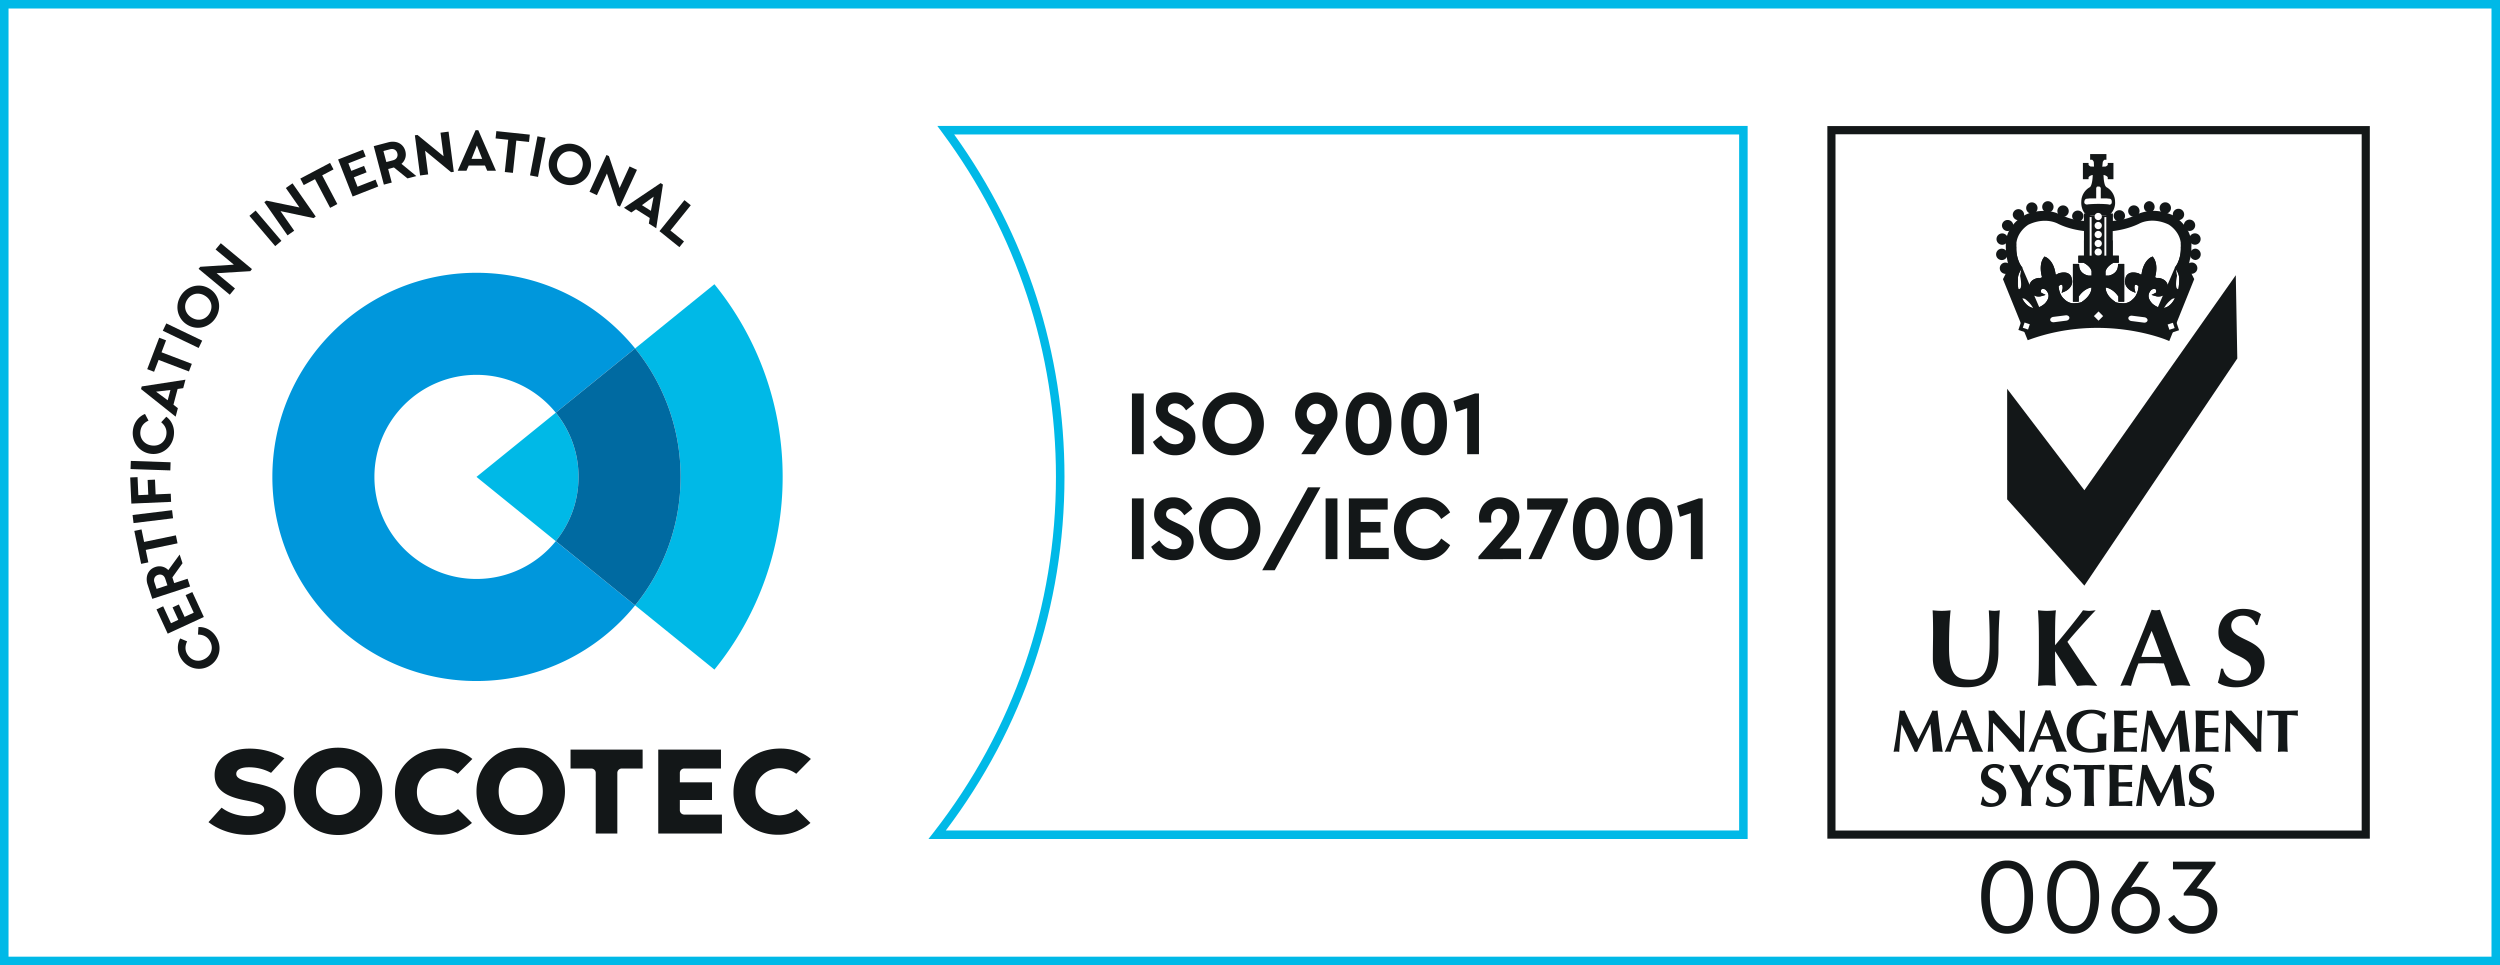 <svg xmlns="http://www.w3.org/2000/svg" xmlns:xlink="http://www.w3.org/1999/xlink" width="284.417" height="109.807"><path d="M0 0h284.417v109.807H0z" fill="#00b9e7"/><path d="M.971.969h282.478v107.869H.971z" fill="#fff"/><path d="M128.776 44.764h1.343v6.909h-1.343z" fill="#131718"/><defs><path id="a" d="M0 0h302.885v128.218H0z"/></defs><clipPath id="b"><use xlink:href="#a" overflow="visible" width="100%" height="100%"/></clipPath><path clip-path="url(#b)" d="M145.13 55.189l-.916.743c-.318-.502-.716-.795-1.253-.795-.437 0-.816.209-.816.67 0 .397.289.565.766.795l.746.345c1.035.482 1.622 1.036 1.622 2.021 0 1.287-.995 2.072-2.298 2.072a2.815 2.815 0 0 1-2.537-1.528l.925-.733c.359.524.826 1.005 1.612 1.005.577 0 .935-.283.935-.764 0-.45-.318-.607-.835-.858l-.707-.335c-.935-.45-1.592-1.015-1.592-1.989 0-1.193.946-1.958 2.179-1.958 1.045 0 1.781.556 2.169 1.309m7.939 2.272c0 2.031-1.573 3.58-3.502 3.58-1.931 0-3.483-1.549-3.483-3.58s1.552-3.58 3.483-3.58c1.929 0 3.502 1.549 3.502 3.58m-5.602 0c0 1.34.886 2.271 2.109 2.271 1.204 0 2.109-.931 2.109-2.271 0-1.33-.905-2.271-2.109-2.271-1.223 0-2.109.941-2.109 2.271m13.977-1.099c0 .826-.358 1.381-.905 2.166l-1.632 2.387h-1.592l1.523-2.219h-.051c-1.095 0-2.169-.953-2.169-2.345 0-1.434 1.124-2.47 2.407-2.47 1.295 0 2.419 1.026 2.419 2.481m-1.333-.011c0-.659-.468-1.172-1.085-1.172-.597 0-1.084.502-1.084 1.172 0 .67.487 1.162 1.084 1.162.618 0 1.085-.502 1.085-1.162m7.471 1.057c0 1.99-.826 3.633-2.597 3.633-1.781 0-2.606-1.643-2.606-3.633 0-2.01.835-3.527 2.606-3.527 1.761 0 2.597 1.517 2.597 3.527m-3.82.011c0 1.444.367 2.313 1.224 2.313.855 0 1.215-.869 1.215-2.313 0-1.434-.359-2.229-1.215-2.229-.867 0-1.224.795-1.224 2.229m10.137-.011c0 1.99-.826 3.633-2.597 3.633-1.781 0-2.607-1.643-2.607-3.633 0-2.01.836-3.527 2.607-3.527 1.761 0 2.597 1.517 2.597 3.527m-3.82.011c0 1.444.368 2.313 1.224 2.313s1.214-.869 1.214-2.313c0-1.434-.358-2.229-1.214-2.229-.866 0-1.224.795-1.224 2.229m7.46-3.413v6.91h-1.343v-5.235l-1.244.42-.318-1.247 2.458-.848zm-39.483 11.937h1.343v6.909h-1.343zm6.875 1.184l-.916.743c-.318-.502-.716-.795-1.253-.795-.437 0-.816.209-.816.67 0 .396.289.564.766.795l.746.345c1.035.482 1.622 1.036 1.622 2.021 0 1.287-.995 2.071-2.298 2.071a2.814 2.814 0 0 1-2.537-1.527l.925-.733c.359.524.826 1.005 1.612 1.005.577 0 .935-.282.935-.764 0-.45-.318-.607-.835-.858l-.707-.335c-.935-.449-1.592-1.015-1.592-1.988 0-1.193.946-1.958 2.179-1.958 1.045-.001 1.78.554 2.169 1.308m7.739 2.271c0 2.031-1.572 3.58-3.502 3.58-1.93 0-3.482-1.549-3.482-3.58s1.552-3.58 3.482-3.58c1.93 0 3.502 1.549 3.502 3.58m-5.601 0c0 1.34.886 2.271 2.109 2.271 1.204 0 2.109-.932 2.109-2.271 0-1.33-.905-2.271-2.109-2.271-1.223.001-2.109.941-2.109 2.271m7.233 4.721h-1.424l5.204-9.431h1.422zm5.789-8.176h1.344v6.909h-1.344zm7.063 1.278h-3.074v1.402h2.259v1.204h-2.259v1.748h3.193v1.278h-4.537v-6.909h4.418zm7.104.314l-1.015.753c-.438-.731-1.055-1.161-1.881-1.161-1.224 0-2.119.942-2.119 2.282 0 1.329.896 2.261 2.119 2.261.826 0 1.442-.429 1.881-1.162l1.015.753c-.567 1.059-1.632 1.718-2.905 1.718-1.949 0-3.491-1.55-3.491-3.58 0-2.03 1.542-3.58 3.501-3.58a3.234 3.234 0 0 1 2.895 1.716m8.067 4.114v1.203l-4.846.011v-.303l2.349-2.68c.616-.702.925-1.183.925-1.738 0-.586-.348-1.015-.915-1.015-.558 0-.926.429-.926 1.057 0 .126.021.314.05.503h-1.353a2.526 2.526 0 0 1-.069-.587c0-1.14.875-2.281 2.317-2.281 1.313 0 2.279.941 2.279 2.209 0 1.016-.627 1.811-1.413 2.68l-.846.942h2.448zm5.312-5.705v.377l-3.004 6.532h-1.463l2.666-5.632h-2.815v-1.277zm5.79 3.402c0 1.99-.826 3.633-2.597 3.633-1.781 0-2.607-1.643-2.607-3.633 0-2.01.836-3.527 2.607-3.527 1.761-.001 2.597 1.517 2.597 3.527m-3.821.01c0 1.444.368 2.313 1.224 2.313s1.214-.869 1.214-2.313c0-1.434-.358-2.229-1.214-2.229-.866.001-1.224.796-1.224 2.229m9.939-.01c0 1.99-.826 3.633-2.597 3.633-1.781 0-2.606-1.643-2.606-3.633 0-2.01.835-3.527 2.606-3.527 1.761-.001 2.597 1.517 2.597 3.527m-3.82.01c0 1.444.367 2.313 1.224 2.313.855 0 1.215-.869 1.215-2.313 0-1.434-.359-2.229-1.215-2.229-.867.001-1.224.796-1.224 2.229m7.261-3.412v6.909h-1.342v-5.234l-1.245.419-.318-1.246 2.458-.848zm37.59 45.29c0 2.298-.868 4.24-2.945 4.24-2.09 0-2.958-1.942-2.958-4.24 0-2.347.917-4.095 2.958-4.095 2.041 0 2.945 1.749 2.945 4.095m-4.913.012c0 1.919.55 3.35 1.968 3.35 1.43 0 1.955-1.431 1.955-3.35 0-1.906-.525-3.227-1.955-3.227-1.431.001-1.968 1.321-1.968 3.227m12.427-.012c0 2.298-.868 4.24-2.945 4.24-2.09 0-2.958-1.942-2.958-4.24 0-2.347.917-4.095 2.958-4.095 2.041 0 2.945 1.749 2.945 4.095m-4.913.012c0 1.919.55 3.35 1.968 3.35 1.43 0 1.955-1.431 1.955-3.35 0-1.906-.525-3.227-1.955-3.227-1.431.001-1.968 1.321-1.968 3.227m11.827 1.516c0 1.54-1.223 2.714-2.75 2.714-1.516 0-2.75-1.161-2.75-2.726 0-1.003.513-1.676 1.112-2.567l2.005-2.908h1.136l-2.052 2.957c.194-.074.427-.109.671-.109a2.617 2.617 0 0 1 2.628 2.639m-.941 0c0-1.026-.782-1.833-1.809-1.833s-1.81.807-1.81 1.833c0 1.052.782 1.846 1.81 1.846 1.026-.001 1.809-.795 1.809-1.846m7.477.024c0 1.675-1.357 2.688-2.86 2.688-1.332 0-2.249-.794-2.738-1.674l.673-.477c.439.66 1.051 1.271 2.053 1.271 1.102 0 1.883-.722 1.883-1.797 0-1.039-.733-1.662-2.041-1.662h-.795v-.281l2.114-2.701h-3.336v-.88h4.84v.281l-2.139 2.75c1.16.111 2.346.918 2.346 2.482" transform="translate(-9.28 -9.242)" fill="#131718"/><path clip-path="url(#b)" d="M63.487 75.108c-6.413 0-11.611-5.198-11.611-11.611 0-6.412 5.198-11.61 11.611-11.61 3.644 0 6.894 1.679 9.023 4.305 2.684-2.175 5.781-4.682 9.024-7.308-4.258-5.251-10.76-8.608-18.047-8.608-12.826 0-23.221 10.396-23.221 23.221S50.661 86.72 63.487 86.72c7.286 0 13.789-3.357 18.045-8.608l-9.022-7.306a11.59 11.59 0 0 1-9.023 4.302" transform="translate(-9.28 -9.242)" fill="#0097dc"/><path clip-path="url(#b)" d="M72.51 70.805a11.57 11.57 0 0 0 2.589-7.309c0-2.767-.972-5.309-2.589-7.305l-9.023 7.307zm25.81-7.307a34.684 34.684 0 0 0-7.762-21.921l-9.025 7.308a23.116 23.116 0 0 1 5.176 14.613 23.116 23.116 0 0 1-5.176 14.613l9.025 7.309a34.694 34.694 0 0 0 7.762-21.922" transform="translate(-9.28 -9.242)" fill="#00b9e7"/><path clip-path="url(#b)" d="M81.534 48.884l-9.023 7.306a11.557 11.557 0 0 1 2.588 7.307c0 2.769-.971 5.312-2.588 7.306l9.023 7.308a23.128 23.128 0 0 0 5.176-14.614 23.133 23.133 0 0 0-5.176-14.613" transform="translate(-9.28 -9.242)" fill="#006aa1"/><path clip-path="url(#b)" d="M61.387 101.292c-.519.464-1.175.673-1.923.709-.756-.021-1.439-.273-1.954-.736-.538-.494-.803-1.138-.798-1.921.005-.768.278-1.419.808-1.924.515-.494 1.161-.755 1.931-.777a3.216 3.216 0 0 1 1.904.63l1.664-1.686a4.98 4.98 0 0 0-2.248-1.068 6.027 6.027 0 0 0-1.05-.116h-.032c-.065-.001-.128-.003-.195-.003l-.028.002h-.03c-.065 0-.13.003-.196.007-.01 0-.02 0-.03.002a5.898 5.898 0 0 0-1.053.14 5.18 5.18 0 0 0-2.437 1.271c-.99.93-1.497 2.109-1.505 3.554-.009 1.443.484 2.611 1.475 3.517a4.93 4.93 0 0 0 1.083.753c.768.382 1.631.576 2.589.564l.042-.002h.043c.959-.011 1.78-.269 2.551-.669.347-.186.673-.412.975-.677zm38.51 0c-.519.464-1.175.673-1.923.709-.756-.021-1.439-.273-1.954-.736-.538-.494-.803-1.138-.798-1.921.005-.768.278-1.419.808-1.924.515-.494 1.161-.755 1.931-.777a3.216 3.216 0 0 1 1.904.63l1.666-1.686a4.998 4.998 0 0 0-2.25-1.068 6.027 6.027 0 0 0-1.05-.116h-.032c-.065-.001-.128-.003-.195-.003l-.028.002h-.03c-.065 0-.13.003-.196.007-.01 0-.02 0-.03.002a5.898 5.898 0 0 0-1.053.14 5.18 5.18 0 0 0-2.437 1.271c-.99.93-1.497 2.109-1.505 3.554-.009 1.443.484 2.611 1.475 3.517a4.93 4.93 0 0 0 1.083.753c.768.382 1.631.576 2.589.564l.042-.002h.043c.959-.011 1.78-.269 2.551-.669.347-.186.673-.412.975-.677zm-31.375 2.946c-1.446 0-2.647-.478-3.602-1.447-.955-.968-1.432-2.142-1.432-3.519 0-1.379.477-2.553 1.432-3.521.955-.97 2.156-1.447 3.602-1.447 1.445 0 2.647.478 3.602 1.447.955.968 1.432 2.142 1.432 3.521 0 1.377-.477 2.551-1.432 3.519-.955.97-2.157 1.447-3.602 1.447m0-2.265c.723 0 1.31-.259 1.788-.764.477-.505.722-1.16.722-1.937 0-.777-.245-1.434-.722-1.938a2.353 2.353 0 0 0-1.788-.764c-.723 0-1.324.259-1.801.764-.477.505-.709 1.161-.709 1.938 0 .776.232 1.432.709 1.937.477.505 1.078.764 1.801.764m-20.783 2.265c-1.446 0-2.647-.478-3.602-1.447-.955-.968-1.432-2.142-1.432-3.519 0-1.379.477-2.553 1.432-3.521.955-.97 2.156-1.447 3.602-1.447 1.445 0 2.647.478 3.602 1.447.955.968 1.432 2.142 1.432 3.521 0 1.377-.477 2.551-1.432 3.519-.954.97-2.156 1.447-3.602 1.447m0-2.265c.723 0 1.31-.259 1.788-.764.477-.505.722-1.16.722-1.937 0-.777-.245-1.434-.722-1.938a2.353 2.353 0 0 0-1.788-.764c-.723 0-1.324.259-1.801.764-.477.505-.709 1.161-.709 1.938 0 .776.232 1.432.709 1.937.477.505 1.079.764 1.801.764M82.39 94.52h-8.201v2.154h2.364c.277 0 .502.226.502.502v6.895h2.456v-6.895c0-.276.225-.502.502-.502h2.377zm9.021 7.394h-4.286a.502.502 0 0 1-.501-.502v-1.157h3.659v-2.011h-3.659v-1.067c0-.277.224-.502.501-.502h4.178V94.52h-7.136v9.552h7.244zm-53.154-3.571c-1.908-.356-2.122-.728-2.095-1.123.044-.438.559-.658 1.289-.683a5.197 5.197 0 0 1 2.665.631l1.516-1.654c-1.172-.76-2.687-1.151-4.225-1.1-2.286.078-3.769 1.34-3.708 3.074v.026c.055 1.636 1.373 2.385 3.511 2.784 1.887.352 2.114.675 2.125 1.015l.002.027c.015.435-.738.726-1.581.754-1.06.037-2.285-.225-3.255-.961l-.015-.002-1.488 1.641.123.093c1.29.931 2.948 1.412 4.664 1.353 2.508-.085 4.056-1.457 3.997-3.158l-.001-.025c-.056-1.625-1.406-2.288-3.524-2.692m-8.74-15.329a2.168 2.168 0 0 1 .264-1.138l.789.332c-.26.541-.247 1.041.04 1.504.147.234.334.414.561.536.225.12.467.173.726.16.259-.015.511-.096.755-.247a1.55 1.55 0 0 0 .552-.568c.124-.225.18-.465.17-.719a1.495 1.495 0 0 0-.237-.738c-.288-.462-.732-.694-1.332-.698l.049-.854a2.09 2.09 0 0 1 1.136.26c.356.194.648.476.878.845.236.375.363.774.383 1.196.02.421-.065.817-.259 1.187a2.29 2.29 0 0 1-.841.902 2.321 2.321 0 0 1-2.362.061 2.452 2.452 0 0 1-.906-.871 2.333 2.333 0 0 1-.366-1.15m-1.676-4.797l.89 1.926.834-.387-.654-1.414.716-.332.654 1.414 1.04-.481-.925-1.998.76-.352 1.313 2.842-4.109 1.898-1.278-2.765zm2.202-4.896l-1.154 1.612.212.646 1.519-.497.289.881-4.303 1.407-.531-1.614a1.92 1.92 0 0 1-.09-.86c.038-.272.142-.509.309-.711.168-.2.389-.347.662-.437a1.394 1.394 0 0 1 1.472.355l1.291-1.773zm-1.717 2.512l-.242-.735c-.067-.205-.175-.346-.326-.424a.632.632 0 0 0-.507-.025.617.617 0 0 0-.385.32.693.693 0 0 0-.014.53l.242.738zm-2.947-6.361l.296 1.424 3.614-.75.189.908-3.616.75.294 1.417-.82.17-.776-3.749z" transform="translate(-9.28 -9.242)" fill="#131718"/><path transform="rotate(-96.962 17.935 67.506)" clip-path="url(#b)" d="M26.203 65.754h.927v4.528h-.927z" fill="#131718"/><path clip-path="url(#b)" d="M24.929 63.524l.088 2.05 1.131-.05-.072-1.679.836-.037.072 1.679 1.722-.075.04.926-4.523.197-.13-2.974z" transform="translate(-9.28 -9.242)" fill="#131718"/><path transform="rotate(-88.04 16.988 62.403)" clip-path="url(#b)" d="M25.95 59.959h.927v4.528h-.927z" fill="#131718"/><path clip-path="url(#b)" d="M24.851 57.049a2.18 2.18 0 0 1 .926-.713l.399.758c-.544.252-.851.648-.921 1.187-.037.277-.005.534.093.769.099.237.251.433.459.586.209.155.456.251.742.287.285.037.547.009.786-.087.238-.096.434-.245.587-.45a1.5 1.5 0 0 0 .286-.72c.07-.54-.127-1.001-.59-1.385l.581-.629c.324.24.563.549.713.923.152.375.2.778.144 1.208-.057.441-.212.83-.463 1.169a2.295 2.295 0 0 1-.953.754 2.29 2.29 0 0 1-1.222.162 2.314 2.314 0 0 1-1.866-1.45 2.472 2.472 0 0 1-.148-1.247c.055-.428.205-.802.447-1.122m4.636-3.554l-.474 1.789.504.397-.254.962-3.937-3.138.078-.299 4.974-.768-.255.962zm-2.452.307l1.324.976.31-1.168zm1.138-5.84l-.517 1.359 3.448 1.315-.33.865-3.449-1.314-.516 1.352-.781-.299 1.364-3.577z" transform="translate(-9.28 -9.242)" fill="#131718"/><path transform="rotate(-64.355 18.056 50.185)" clip-path="url(#b)" d="M29.577 45.168h.926v4.528h-.926z" fill="#131718"/><path clip-path="url(#b)" d="M30.731 42.039a2.356 2.356 0 0 1 1.181-.305c.421.002.815.117 1.185.344.371.227.653.527.845.899.194.374.28.772.264 1.192-.017.422-.14.82-.369 1.194a2.43 2.43 0 0 1-.895.868 2.317 2.317 0 0 1-2.362-.047 2.276 2.276 0 0 1-.846-.897 2.333 2.333 0 0 1-.267-1.186c.017-.419.139-.817.369-1.19.229-.374.527-.665.895-.872m-.391 2.049c-.007.254.052.492.18.718.127.225.314.414.559.564.246.15.498.232.757.242.258.012.499-.043.721-.165a1.49 1.49 0 0 0 .552-.539c.142-.234.219-.478.227-.733.01-.256-.05-.496-.177-.721a1.563 1.563 0 0 0-.559-.564 1.55 1.55 0 0 0-.751-.239 1.364 1.364 0 0 0-.726.167c-.226.122-.409.3-.553.534a1.454 1.454 0 0 0-.23.736m4.058-7.176l3.549 2.943-.197.238-3.828.231 2.09 1.734-.591.713-3.548-2.945.193-.232 3.821-.243-2.08-1.726z" transform="translate(-9.28 -9.242)" fill="#131718"/><path transform="rotate(-40.409 22.28 43.207)" clip-path="url(#b)" d="M39.012 32.955h.927v4.528h-.927z" fill="#131718"/><path clip-path="url(#b)" d="M42.559 30.098l2.64 3.779-.254.177-3.751-.793 1.556 2.227-.76.531-2.639-3.781.246-.172 3.75.778-1.548-2.215zm4.663-1.584l-1.287.677 1.723 3.266-.82.432-1.723-3.265-1.28.675-.39-.74 3.386-1.787zm3.664-1.464l-1.973.775.336.856 1.448-.569.289.734-1.449.57.418 1.066 2.049-.805.307.779-2.912 1.142-1.654-4.214 2.836-1.113zm4.753 2.489l-1.542-1.247-.656.174.407 1.545-.896.235-1.154-4.378 1.644-.434c.306-.08.593-.093.863-.038.269.053.501.17.691.349.192.18.324.409.398.686.073.279.07.546-.009.798-.08.253-.224.47-.432.652l1.694 1.392zm-2.407-1.863l.749-.197c.209-.055.356-.155.443-.302a.633.633 0 0 0 .055-.504.623.623 0 0 0-.299-.404c-.149-.083-.325-.099-.529-.045l-.75.199zm7.08-3.458l.594 4.572-.307.04-2.959-2.439.35 2.694-.92.119-.592-4.572.298-.038 2.965 2.423-.347-2.68zm4.144 3.859l-1.853-.003-.253.589h-.995l2.029-4.608h.309l2.012 4.613-.995-.001zm-.923-2.293l-.606 1.529 1.209.002zm5.932-.393l-1.445-.154-.389 3.671-.922-.097.39-3.67-1.44-.152.088-.833 3.807.402z" transform="translate(-9.28 -9.242)" fill="#131718"/><path transform="rotate(10.819 114.614 -26.563)" clip-path="url(#b)" d="M69.994 24.795h.926v4.528h-.926z" fill="#131718"/><path clip-path="url(#b)" d="M75.85 26.341c.294.303.495.656.6 1.062.105.407.096.818-.029 1.234a2.24 2.24 0 0 1-.651 1.048 2.352 2.352 0 0 1-1.085.561c-.41.091-.826.076-1.248-.05a2.42 2.42 0 0 1-1.068-.641 2.32 2.32 0 0 1-.563-2.294c.125-.415.341-.766.649-1.048a2.333 2.333 0 0 1 1.077-.563 2.42 2.42 0 0 1 1.245.049c.422.125.78.339 1.073.642m-2.081.149a1.351 1.351 0 0 0-.648.359 1.55 1.55 0 0 0-.4.686 1.572 1.572 0 0 0-.04.793c.056.252.172.47.345.654.175.184.396.314.663.394.264.078.519.09.768.032.248-.057.465-.176.651-.357.183-.181.318-.409.4-.687.08-.272.094-.534.039-.786a1.38 1.38 0 0 0-.349-.659 1.48 1.48 0 0 0-.658-.396 1.474 1.474 0 0 0-.771-.033m7.976 2.074l-1.933 4.186-.28-.13-1.205-3.639-1.139 2.466-.841-.388 1.931-4.186.276.127 1.218 3.63 1.132-2.455zm1.452 5.479l-1.564-.992-.531.363-.839-.533 4.176-2.811.26.166-.763 4.974-.839-.533zm.444-2.431l-1.329.97 1.02.646zm1.912 3.854l1.544 1.244-.524.651-2.267-1.822 2.841-3.527.721.58z" transform="translate(-9.28 -9.242)" fill="#131718"/><path clip-path="url(#b)" d="M217.634 24.05h60.79v80.14h-60.79z" transform="translate(-9.28 -9.242)" fill="#fff"/><path clip-path="url(#b)" d="M277.961 103.727h-59.862V24.515h59.862zm.926-80.141h-61.715v81.066h61.715z" transform="translate(-9.28 -9.242)" fill="#131718"/><path clip-path="url(#b)" d="M248.917 33.732c.916-.624.784-1.524.784-1.524 0-.676-.393-1.26-.958-1.542l-.016-.044c-.377-.353-.337-1.654-.337-1.654s.19-.08.477.05c0 0 .401.154.401.411h.249v-1.454h-.249c0 .261-.401.414-.401.414h-.104l-.372.005s-.133.057-.133-.3l.05-.476s.153-.402.412-.402v-.247h-1.455v.247c.26 0 .413.402.413.402l.052.476h-.027c0 .357-.14.3-.14.3l-.352-.005h-.125s-.401-.153-.401-.414h-.243v1.454h.243c0-.257.401-.411.401-.411l.109-.046s.178-.027.367-.004c0 0 .011 1.336-.335 1.654l-.04.059c-.553.285-.93.861-.93 1.527 0 0-.087 1.118.811 1.506" transform="translate(-9.28 -9.242)" fill="#131718"/><path clip-path="url(#b)" d="M249.029 33.896l-.225-.329c.804-.548.701-1.323.699-1.331a1.535 1.535 0 0 0-.85-1.393l-.073-.036-.026-.078c-.383-.428-.37-1.542-.363-1.768l.004-.127.118-.05c.028-.013.28-.11.636.053.026.01.227.09.369.244v-.756a1.106 1.106 0 0 1-.381.25l-.071.013-.452.005a.272.272 0 0 1-.189-.041c-.148-.099-.166-.309-.166-.459l.063-.547c.014-.034.095-.234.248-.379h-.753c.154.145.235.345.248.379l.013.05.074.696h-.067a.39.39 0 0 1-.149.258.266.266 0 0 1-.194.042l-.525-.017a1.108 1.108 0 0 1-.374-.245v.745c.144-.151.341-.23.374-.243l.151-.058c.01-.001.209-.03.423-.004l.173.022.001.174c.002.238-.01 1.442-.4 1.803l-.039.065-.044.023c-.507.262-.822.78-.822 1.351-.003.054-.063.997.691 1.322l-.158.366c-1.018-.438-.936-1.652-.931-1.704a1.903 1.903 0 0 1 .991-1.665l.013-.018c.197-.187.283-.843.299-1.351-.05.001-.09.005-.113.008l-.085.036c-.133.051-.279.16-.279.226v.199h-.643v-1.852h.643v.2c0 .068.132.164.241.214l.37.004a.768.768 0 0 0 .006-.1l-.019-.426c-.049-.112-.148-.252-.219-.252h-.199v-.645h1.854v.646h-.199c-.069 0-.168.14-.217.252l-.047.447c.001.016-.024.052-.024.08l.395-.005c.11-.05.243-.146.243-.214v-.2h.647v1.852h-.647v-.199c0-.066-.146-.175-.274-.224a.652.652 0 0 0-.206-.059c.004.497.085 1.152.275 1.332l.042.049c.615.34.994.977.994 1.682 0 .012.133 1.001-.875 1.687m-12.011 4.933a.648.648 0 0 0 .646-.646.647.647 0 1 0-.646.646m.046-1.739c.354 0 .646-.29.646-.646a.647.647 0 1 0-.646.646m.617-1.565a.648.648 0 0 0 .646-.646.647.647 0 0 0-1.292 0 .644.644 0 0 0 .646.646m1.231-1.232a.647.647 0 0 0 .646-.646.647.647 0 0 0-1.292 0c.001.357.29.646.646.646m1.5-.736a.646.646 0 1 0 0-1.291.646.646 0 0 0 0 1.291m1.849-.135a.648.648 0 0 0 .646-.646.648.648 0 0 0-.646-.646.646.646 0 1 0 0 1.292m1.727.482a.646.646 0 1 0 0-1.293.646.646 0 0 0 0 1.293m1.675.55a.648.648 0 0 0 .646-.646.647.647 0 0 0-1.292 0c0 .357.289.646.646.646m-7.614 5.14c-.101-.342-.452-.554-.793-.456a.646.646 0 0 0-.441.8c.101.344.498.539.838.441m20.355-.792a.65.65 0 0 1 .793-.456.644.644 0 0 1 .439.8c-.1.344-.495.539-.837.441" transform="translate(-9.28 -9.242)" fill="#131718"/><path clip-path="url(#b)" d="M248.917 33.732h.541l-.002.851a7.03 7.03 0 0 0 1.027-.107l.434-.09a6.308 6.308 0 0 0 1.298-.445l.417-.196a4.521 4.521 0 0 1 1.219-.29l.299-.023a4.7 4.7 0 0 1 1.205.125l.34.092s.641.218.671.25c.022.012.172.093.373.245l.207.169c.49.407 1.182 1.115 1.381 2.143l.021.084c.043.268.061.554.031.864.005.07.042.624-.163 1.339 0 0-.18.859-.211.903l.683 1.357-2.727 6.777s-7.286-3.19-15.882-.084l-2.709-6.686.681-1.357s-.851-2.706.005-4.107c0 0 .819-1.695 2.786-2.019 0 0 1.135-.259 2.258.108 0 0 .759.302.974.401.215.098.865.429 2.486.562l-.003-.864h.518" transform="translate(-9.28 -9.242)" fill="#131718"/><path clip-path="url(#b)" d="M256.069 48.044l-.188-.082c-.072-.031-7.315-3.122-15.735-.078l-.18.065-2.816-6.948.687-1.367c-.138-.47-.771-2.851.049-4.192.025-.055.878-1.775 2.924-2.112.036-.009 1.191-.263 2.352.116.013.004.779.309.995.409.257.119.843.392 2.203.525l-.003-.846h.718v.399h-.316l.002.882-.217-.018c-1.586-.131-2.268-.447-2.523-.566-.241-.111-.993-.41-.993-.41-1.042-.34-2.129-.102-2.141-.1-1.855.306-2.643 1.896-2.65 1.912-.809 1.324-.003 3.933.006 3.96l.023.076-.676 1.349 2.604 6.426c7.729-2.72 14.455-.39 15.658.076l2.618-6.508-.695-1.383.068-.097c.005-.031.101-.456.179-.83a3.922 3.922 0 0 0 .159-1.284 3.446 3.446 0 0 0-.028-.847l-.019-.065c-.146-.754-.588-1.437-1.314-2.04l-.206-.168a3.027 3.027 0 0 0-.337-.221l-.056-.04c-.007.003-.319-.108-.588-.2l-.329-.088a4.445 4.445 0 0 0-1.146-.118l-.29.023a4.263 4.263 0 0 0-1.159.276l-.407.191a6.405 6.405 0 0 1-1.339.459l-.436.091a7.362 7.362 0 0 1-1.069.111h-.199l.001-.851h-.341v-.398h.741l-.002.842a7.41 7.41 0 0 0 .794-.095l.425-.089c.471-.11.883-.251 1.253-.43l.42-.196a4.6 4.6 0 0 1 1.283-.308l.303-.024c.416-.013.836.03 1.266.129l.348.094c.51.174.661.236.72.272.059.031.207.118.392.257l.213.174c.801.664 1.289 1.424 1.45 2.259l.02.072c.054.33.064.629.036.932.013.122.03.677-.17 1.376a15.52 15.52 0 0 1-.188.831l.687 1.365-.034.083z" transform="translate(-9.28 -9.242)" fill="#131718"/><path clip-path="url(#b)" d="M246.562 38.482l-.002-3.133c-.063 0-1.61-.12-3.027-.804l-.011-.007-.008-.004c-.065-.041-1.504-.866-3.543.091-.064.036-1.635.964-1.501 2.785l.003.022-.003.023c0 .011-.047.989.446 1.937l.197.322s-.544.651-.454 1.447c0 0-.17 1.255.569 2.258 0 0 .984 1.987 2.753.568 0 0 1.155-.973.133-1.946 0 0-.618-.399-.841.177 0 0-.087.399.178.53 0 0-.752.221-1.063-.53 0 0-.353-.93.798-1.15 0 0 .708.086.576-.444 0 0-.355-1.196.175-1.948 0 0 .755.31.978 1.637 0 0 0 .664.618.222 1.197-.354 1.24.442 1.24.442.267.842-.664 1.241-.664 1.241a1.161 1.161 0 0 0-.043-.665c-.443-.354-.798.222-.798.222.088 1.194.709 1.638.709 1.638.619.664 1.37.53 1.37.53.843-.043.932-.22.932-.22 1.415-.975 1.107-1.993 1.107-1.993-.222 0-.488.089-.488.089-.884.31-1.329 1.106-1.329 1.106v.443h-.263v-3.894h.309c.043 1.15 1.24 1.326 1.24 1.326h.574v-.707c-.177-.753-1.062-1.15-1.062-1.15h-.444v-.403h4.203v.404h-.444s-.884.397-1.061 1.15v.706h.575s1.195-.176 1.238-1.326h.312v3.894h-.267v-.443s-.441-.796-1.327-1.106c0 0-.267-.089-.488-.089 0 0-.31 1.018 1.107 1.993 0 0 .087.177.929.22 0 0 .753.134 1.373-.53 0 0 .621-.444.711-1.638 0 0-.356-.576-.799-.222 0 0-.136.311-.045.665 0 0-.93-.399-.665-1.241 0 0 .045-.796 1.241-.442.619.442.619-.222.619-.222.222-1.327.973-1.637.973-1.637.532.752.179 1.948.179 1.948-.134.53.575.444.575.444 1.15.22.799 1.15.799 1.15-.311.751-1.063.53-1.063.53.265-.131.177-.53.177-.53-.222-.576-.841-.177-.841-.177-1.019.973.131 1.946.131 1.946 1.771 1.419 2.753-.589 2.753-.589.581-.615.579-2.244.579-2.244.089-.796-.454-1.447-.454-1.447l.197-.322c.492-.948.446-1.926.446-1.935l-.004-.025.004-.021c.133-1.821-1.439-2.749-1.501-2.786-2.04-.956-3.478-.132-3.543-.092l-.009.005-.011.007c-1.417.684-3.021.823-3.084.823v3.148" transform="translate(-9.28 -9.242)" fill="#fff"/><path clip-path="url(#b)" d="M240.753 44.697a1.55 1.55 0 0 1-.333-.036c-.887-.196-1.35-1.114-1.369-1.153-.761-1.027-.598-2.319-.59-2.373-.076-.635.249-1.196.413-1.431l-.129-.207a4.475 4.475 0 0 1-.475-2.046c-.142-1.958 1.528-2.957 1.599-2.998 2.217-1.042 3.737-.096 3.752-.086 1.391.671 2.929.782 2.941.783l.194.006.002.193.002 2.99h2.479v-3.177h.199c.011-.001 1.588-.123 2.997-.804.065-.04 1.586-.927 3.735.08.194.115 1.752 1.098 1.613 2.98.004.136.023 1.113-.468 2.059l-.134.22c.162.237.488.806.412 1.479.001.047-.004 1.658-.612 2.337-.086.162-.544.961-1.361 1.143-.533.121-1.104-.051-1.681-.514-.028-.024-.605-.52-.626-1.197-.012-.379.151-.732.482-1.048.068-.049.421-.27.766-.159.125.041.297.145.397.408a.934.934 0 0 1 .001.428c.179-.028.391-.13.516-.432 0 0 .101-.287-.035-.526-.096-.17-.294-.286-.588-.347-.12.007-.474.016-.666-.2-.077-.088-.156-.245-.094-.494.005-.017.274-.958-.054-1.624-.202.157-.566.546-.708 1.395.003.007-.005.361-.265.495-.173.088-.388.047-.638-.124-.364-.103-.641-.097-.8.015a.378.378 0 0 0-.154.257c-.123.401.056.678.241.846.021-.208.082-.352.086-.361l.059-.077a.654.654 0 0 1 .521-.149c.337.058.548.386.571.423l.033.055-.005.064c-.094 1.272-.763 1.764-.791 1.785a1.76 1.76 0 0 1-1.525.565c-.652-.033-.925-.155-1.03-.27-1.492-1.04-1.176-2.151-1.161-2.198l.043-.141h.147c.251 0 .539.095.552.099.7.246 1.141.764 1.331 1.032v-2.704c-.245.692-.931.982-1.321 1.04l-.801.002v-.907c.201-.885 1.139-1.314 1.178-1.332l.082-.017.245-.006-3.805.006.327.017c.039.018.977.447 1.174 1.286l.005.953h-.773c-.414-.06-1.104-.349-1.349-1.038v2.697c.189-.268.629-.784 1.326-1.028.015-.005.302-.1.553-.1h.147l.043.141c.016.047.331 1.158-1.16 2.199-.106.114-.383.236-1.059.272-.006.004-.842.14-1.525-.595-.007 0-.669-.494-.763-1.758l-.004-.064.033-.055c.022-.037.232-.364.569-.423a.646.646 0 0 1 .522.149l.04.032.02.047c.004.009.063.153.083.361.187-.163.367-.429.25-.799l-.009-.05a.376.376 0 0 0-.157-.259c-.159-.11-.435-.113-.796-.012-.25.172-.467.213-.639.124-.26-.134-.267-.488-.267-.528-.141-.825-.504-1.208-.708-1.363-.33.668-.058 1.607-.054 1.617.064.258-.016.415-.093.503-.192.215-.546.209-.665.199-.295.061-.493.178-.589.347-.137.24-.033.529-.032.532.123.298.333.399.511.426a.916.916 0 0 1-.007-.399c.11-.292.281-.397.407-.438.337-.107.696.111.737.136.361.339.523.692.512 1.072-.02.677-.601 1.174-.626 1.194-.461.373-.916.558-1.354.558m1.167-10.335c-.52 0-1.151.108-1.865.443-.046.028-1.51.904-1.386 2.591l.001.061c-.005.106-.021.989.422 1.843l.268.431-.092.11c-.005.006-.489.599-.411 1.298-.002.06-.147 1.238.533 2.162.022.037.419.818 1.119.971.416.089.87-.057 1.348-.44.001-.001.467-.403.48-.902.008-.26-.113-.511-.359-.745-.03-.015-.238-.113-.368-.068-.023.008-.096.031-.15.173-.002.022-.021.23.08.28l.454.227-.486.143c-.316.09-1.001.08-1.303-.646-.009-.024-.172-.465.055-.869.157-.284.458-.47.891-.553l.029-.006.031.004c.115.015.299-.003.353-.065.026-.029.018-.089.007-.134-.014-.043-.374-1.288.206-2.11l.092-.13.147.061c.035.014.858.368 1.096 1.788.004.107.033.196.055.206 0-.001.066.019.253-.113l.06-.029c.508-.151.904-.129 1.174.062.254.18.308.442.318.532.235.79-.406 1.302-.782 1.463l-.369.159.098-.391a.948.948 0 0 0-.017-.49c-.087-.053-.141-.041-.161-.039-.106.019-.209.121-.265.192.096 1.02.6 1.403.621 1.419.567.604 1.211.5 1.218.496.672-.036.813-.15.815-.151l.022-.046.016.009c.961-.661 1.062-1.319 1.051-1.613a1.739 1.739 0 0 0-.255.062c-.69.242-1.092.814-1.192.973v.586h-.662v-4.293h.7l.007.192c.036.973 1.028 1.131 1.07 1.137l.346-.001v-.509c-.128-.526-.751-.871-.908-.951h-.598v-.803h.638l-.002-2.808c-.476-.051-1.727-.234-2.915-.807-.036-.018-.603-.362-1.528-.362m12.442 7.743a.693.693 0 0 0-.32.104c-.215.21-.336.461-.328.722.014.498.477.9.481.904.474.379.932.524 1.34.433.706-.159 1.101-.95 1.104-.958l.035-.049c.43-.456.523-1.675.523-2.107.079-.72-.403-1.314-.408-1.32l-.091-.109.271-.444c.437-.843.42-1.723.416-1.821l-.001-.062c.122-1.653-1.244-2.515-1.401-2.608-1.944-.912-3.326-.101-3.34-.093-1.225.595-2.52.789-3.006.844v2.798h.688v.803h-.598c-.157.08-.78.43-.913.996l.003.463h.379c.013-.004 1.003-.168 1.039-1.135l.007-.192h.702v4.293h-.664v-.586c-.102-.159-.506-.733-1.192-.974-.002 0-.119-.039-.254-.062-.012.294.09.952 1.052 1.614l.063.071c0-.013.14.082.762.114.049.008.683.105 1.218-.468.05-.04.553-.424.649-1.444-.056-.071-.157-.174-.266-.192a.22.22 0 0 0-.16.039.927.927 0 0 0-.019.489l.101.393-.372-.16c-.379-.163-1.029-.682-.776-1.483a.732.732 0 0 1 .313-.512c.273-.191.668-.211 1.174-.062l.06.029c.164.117.24.117.253.113.022-.011.051-.107.051-.173.24-1.452 1.061-1.807 1.096-1.821l.147-.061.092.13c.581.822.223 2.066.207 2.119-.01.037-.018.096.008.125.055.063.244.079.354.065l.03-.004.03.006c.433.083.732.269.891.552.226.405.063.846.057.864-.301.731-.984.745-1.306.652l-.489-.143.456-.227c.118-.058.071-.307.071-.31-.046-.112-.116-.135-.141-.143a.245.245 0 0 0-.078-.012m4.676-3.283a.647.647 0 0 1 0-1.292.647.647 0 0 1 0 1.292m-.047-1.739a.648.648 0 0 1-.646-.646.647.647 0 1 1 .646.646m-.616-1.565a.645.645 0 1 1 .003-1.29.645.645 0 0 1-.003 1.29m-1.231-1.232a.646.646 0 1 1 .001-1.291.646.646 0 0 1-.001 1.291m-1.5-.736a.646.646 0 1 1 0-1.291.646.646 0 0 1 0 1.291m-1.849-.134a.647.647 0 0 1 0-1.292.647.647 0 0 1 0 1.292" transform="translate(-9.28 -9.242)" fill="#131718"/><path clip-path="url(#b)" d="M252.068 33.897a.646.646 0 1 1 0-1.291.646.646 0 0 1 0 1.291m-1.674.55a.646.646 0 1 1 0-1.293.646.646 0 0 1 0 1.293m6.562 8.719s-.322-.442-.886.088c0 0-.443.356-.708.827h-.322l1.651-3.838.06.386s-.239 1.092 0 1.504c0 0 .232.357.527.122" transform="translate(-9.28 -9.242)" fill="#131718"/><path clip-path="url(#b)" d="M255.479 44.28h-.741l2.043-4.75.175 1.105-.01.037c-.086.393-.168 1.11-.021 1.361.016.023.079.093.138.101.007.002.04.006.093-.035l.248.311a.51.51 0 0 1-.406.118c-.246-.04-.396-.262-.412-.287-.137-.234-.151-.612-.127-.948l-.979 2.276c.23-.277.453-.459.467-.47.232-.22.486-.326.715-.302a.664.664 0 0 1 .458.252l-.322.234.162-.117-.16.12a.263.263 0 0 0-.18-.093c-.119-.01-.259.064-.41.207a3.08 3.08 0 0 0-.671.778z" transform="translate(-9.28 -9.242)" fill="#131718"/><path clip-path="url(#b)" d="M249.155 32.493c.06.065.358.055.374-.224.008-.165-.016-.353-.183-.412l-.441-.047h-.651.025v-1.136c0-.136-.161-.209-.161-.209h-.215c-.112 0-.146.209-.146.209v1.136h-.688l-.443.047c-.17.059-.222.247-.222.412 0 .177.244.289.408.224.001 0 1.145-.122 2.343 0m-1.166 5.837a.411.411 0 1 0 0-.822.411.411 0 0 0 0 .822m0-.977a.411.411 0 1 0 0-.822.411.411 0 0 0 0 .822m0-3.068a.411.411 0 1 0 0-.822.411.411 0 0 0 0 .822m0 1.031a.411.411 0 1 0 0-.822.411.411 0 0 0 0 .822m0 1.018a.411.411 0 1 0 0-.822.411.411 0 0 0 0 .822" transform="translate(-9.28 -9.242)" fill="#fff"/><path clip-path="url(#b)" d="M247.235 38.553h-.219v-4.617h.219zm1.673-.002h-.219l.001-4.615h.219zm-.919-2.929a.302.302 0 1 0 0 .603.302.302 0 0 0 0-.603" transform="translate(-9.28 -9.242)" fill="#fff"/><path transform="rotate(-108.547 248.308 45.076)" clip-path="url(#b)" d="M255.768 45.846h1.029v1.029h-1.029z" fill="#fff"/><path clip-path="url(#b)" d="M255.832 47.263l-.453-1.353 1.353-.451.453 1.352zm.051-1.101l.201.597.597-.2-.201-.596z" transform="translate(-9.28 -9.242)" fill="#131718"/><path transform="rotate(-71.453 228.735 48.16)" clip-path="url(#b)" d="M239.293 45.818h1.029v1.028h-1.029z" fill="#fff"/><path clip-path="url(#b)" d="M240.257 47.235l-1.353-.452.453-1.353 1.353.452zm-.849-.704l.597.2.201-.597-.597-.2zm-.308-3.359s.322-.442.886.088c0 0 .443.356.708.827h.322l-1.65-3.838-.061.386s.239 1.092 0 1.506c0 0-.263.352-.559.116" transform="translate(-9.28 -9.242)" fill="#131718"/><path clip-path="url(#b)" d="M241.318 44.286h-.741l-.058-.102a3.091 3.091 0 0 0-.658-.768c-.163-.153-.303-.224-.423-.216-.112.008-.177.089-.18.092l-.32-.237a.668.668 0 0 1 .458-.252c.242-.022.484.084.727.313.005.003.227.183.455.459l-.978-2.274c.023.335.01.71-.123.94-.032.044-.2.26-.455.293a.537.537 0 0 1-.4-.121l.248-.311c.049.039.081.038.101.037.076-.009.154-.091.176-.119.132-.232.05-.949-.036-1.342l-.009-.037.174-1.104z" transform="translate(-9.28 -9.242)" fill="#131718"/><path transform="rotate(-135.048 241.475 42.493)" clip-path="url(#b)" d="M247.45 44.629h1.144v1.141h-1.144z" fill="#fff"/><path clip-path="url(#b)" d="M248.022 46.289l-1.09-1.089 1.09-1.092 1.088 1.092zm-.526-1.089l.526.526.525-.526-.525-.527z" transform="translate(-9.28 -9.242)" fill="#131718"/><path clip-path="url(#b)" d="M253.267 45.139l-1.394-.177c-.327-.042-.619.149-.652.424-.037.279.198.538.524.578l1.395.178c.327.042.619-.148.656-.425.033-.278-.202-.535-.529-.578" transform="translate(-9.28 -9.242)" fill="#fff"/><path clip-path="url(#b)" d="M253.229 46.347a1.09 1.09 0 0 1-.114-.007l-1.395-.179a.833.833 0 0 1-.559-.308.665.665 0 0 1-.139-.492.655.655 0 0 1 .254-.436.84.84 0 0 1 .622-.161l1.395.177c.439.059.747.41.701.799-.048.353-.38.607-.765.607m-1.446-1.192a.425.425 0 0 0-.262.084.26.26 0 0 0-.104.171.263.263 0 0 0 .06.199.434.434 0 0 0 .292.157l1.396.178c.222.032.411-.087.434-.254.02-.165-.141-.325-.358-.353l-1.393-.178a.473.473 0 0 0-.065-.004" transform="translate(-9.28 -9.242)" fill="#131718"/><path clip-path="url(#b)" d="M242.855 45.095l1.395-.177c.326-.042.62.149.653.424.034.279-.2.538-.524.578l-1.396.178c-.326.042-.619-.148-.656-.425-.033-.279.201-.535.528-.578" transform="translate(-9.28 -9.242)" fill="#fff"/><path clip-path="url(#b)" d="M242.892 46.303c-.386 0-.717-.253-.763-.604-.046-.393.262-.743.699-.802h.001l1.396-.176a.84.84 0 0 1 .621.159.655.655 0 0 1 .255.438.659.659 0 0 1-.141.493.838.838 0 0 1-.557.307l-1.396.178a.898.898 0 0 1-.115.007m-.011-1.01c-.216.028-.376.189-.355.357.02.162.213.279.431.25l1.397-.178a.433.433 0 0 0 .292-.156.275.275 0 0 0 .061-.199.268.268 0 0 0-.104-.172.443.443 0 0 0-.325-.079z" transform="translate(-9.28 -9.242)" fill="#131718"/><path clip-path="url(#b)" d="M239.971 34.625c2.04-.956 3.477-.132 3.544-.092l.008.005.01.007c1.415.684 2.964.804 3.028.804l.015 1.259c-.069.027-3.095-.322-3.565-.549-.467-.227-1.256-.242-1.752.442l-.069-.028s-1.418-.496-2.652.591l-.069-.042c-.002 0-.02-1.403 1.502-2.397m16.115-.006c-2.04-.956-3.477-.132-3.544-.092l-.008.005-.01.007c-1.417.684-3.021.824-3.085.824l.029 1.239c.067.027 3.096-.322 3.563-.549.469-.227 1.261-.242 1.755.442l.067-.027s1.42-.497 2.651.59l.067.026c.001-.001.054-1.52-1.485-2.465" transform="translate(-9.28 -9.242)" fill="#fff"/><path clip-path="url(#b)" d="M240.755 44.688c-.111 0-.223-.012-.333-.036-.886-.196-1.35-1.114-1.369-1.153-.76-1.026-.598-2.319-.59-2.373-.075-.635.25-1.196.413-1.431l-.128-.205a4.49 4.49 0 0 1-.476-2.048l.004-.033c-.117-1.941 1.525-2.924 1.596-2.965 2.198-1.032 3.738-.095 3.752-.085 1.39.67 2.929.781 2.941.782l.194.006.002.193.001 2.991h2.479v-3.177h.199c.011 0 1.59-.122 2.998-.804.064-.042 1.582-.931 3.733.079.087.049 1.757 1.036 1.615 2.98l-.002.015.002.012a4.434 4.434 0 0 1-.469 2.032l-.135.22c.163.237.488.806.415 1.479.001.048-.006 1.659-.612 2.337-.085.162-.544.96-1.36 1.143-.541.122-1.105-.051-1.684-.513-.028-.025-.606-.521-.627-1.198-.012-.379.152-.732.482-1.048.069-.049.423-.27.767-.159.125.041.297.145.397.408a.93.93 0 0 1 .001.427c.179-.027.39-.129.514-.431.016-.043.161-.474-.228-.725a1.185 1.185 0 0 0-.395-.148c-.113.007-.474.016-.664-.2-.078-.088-.157-.244-.095-.494.005-.017.275-.958-.052-1.624-.204.156-.567.546-.71 1.395.003.007-.005.361-.265.495-.173.088-.388.047-.638-.124-.36-.102-.635-.098-.797.012a.373.373 0 0 0-.155.261c-.123.397.056.675.239.843.021-.207.082-.35.086-.359l.059-.077a.641.641 0 0 1 .521-.149c.336.059.546.386.569.423l.033.055-.004.064c-.093 1.272-.763 1.764-.791 1.785a1.756 1.756 0 0 1-1.525.565c-.653-.033-.926-.155-1.032-.269-1.489-1.041-1.174-2.151-1.159-2.198l.043-.142h.147c.251 0 .538.095.551.099.701.246 1.141.762 1.331 1.03V39.95c-.245.691-.931.981-1.32 1.039l-.803.002v-.907c.201-.885 1.139-1.314 1.178-1.332l.082-.017.246-.006-3.806.006.326.017c.039.018.977.447 1.174 1.286l.005.953h-.773c-.415-.06-1.106-.351-1.352-1.044v2.706c.189-.267.63-.786 1.327-1.031.016-.005.304-.1.556-.1h.147l.043.142c.015.047.33 1.157-1.16 2.198-.106.114-.382.236-1.058.272-.01.004-.842.14-1.528-.594-.007 0-.667-.494-.761-1.759l-.005-.064.033-.055c.023-.037.233-.364.57-.423a.645.645 0 0 1 .521.149l.04.032.02.047c.004.009.064.153.084.362.186-.164.367-.429.25-.8-.009-.053-.024-.212-.167-.309-.159-.11-.436-.114-.796-.012-.25.172-.465.213-.638.124-.26-.134-.267-.488-.267-.528-.142-.825-.505-1.208-.709-1.363-.329.667-.058 1.607-.055 1.617.064.258-.015.414-.093.502-.191.216-.548.207-.665.2-.296.061-.494.179-.589.349-.134.24-.031.526-.03.529.123.298.333.399.51.427a.903.903 0 0 1-.005-.4c.109-.291.28-.395.406-.436.337-.111.696.11.736.135.361.339.523.692.512 1.072-.02.677-.601 1.174-.626 1.194-.456.371-.91.558-1.349.558m1.157-10.329c-.521 0-1.15.107-1.854.437-.047.028-1.511.904-1.387 2.591l.006.034-.005.035c-.005.098-.021.982.423 1.837l.267.428-.092.111c-.005.006-.488.599-.411 1.298-.002.06-.146 1.239.533 2.162.022.037.42.818 1.119.971.415.091.87-.057 1.348-.44.001-.001.467-.403.48-.902.008-.26-.113-.511-.359-.745-.029-.015-.23-.113-.367-.068-.023.008-.095.031-.148.17.004 0-.034.228.078.283l.456.226-.488.144c-.317.091-1 .08-1.303-.646-.009-.024-.173-.465.054-.87.157-.283.458-.469.89-.552l.029-.006.031.004c.112.014.3-.002.354-.065.025-.029.018-.088.006-.133-.014-.044-.374-1.289.207-2.111l.092-.13.147.061c.035.014.858.368 1.097 1.788.004.108.033.196.054.206.011.005.088.005.253-.113l.06-.029c.506-.15.901-.13 1.174.062.294.207.32.525.322.56.244.753-.406 1.272-.785 1.435l-.368.158.097-.389a.952.952 0 0 0-.019-.492.22.22 0 0 0-.16-.037c-.109.019-.211.123-.265.191.097 1.02.599 1.403.62 1.419.562.596 1.194.5 1.221.496.671-.036.813-.15.814-.151l.022-.046.016.009c.959-.661 1.061-1.32 1.05-1.613a1.98 1.98 0 0 0-.257.062c-.684.241-1.089.814-1.19.973v.587h-.664v-4.294h.701l.008.192c.037.973 1.028 1.131 1.07 1.138l.346-.001v-.51c-.128-.526-.751-.871-.908-.951h-.597v-.802h.637l-.001-2.809c-.477-.051-1.728-.234-2.916-.807-.037-.019-.614-.356-1.538-.356m12.452 7.737a.693.693 0 0 0-.32.104c-.216.21-.336.461-.329.722.014.498.478.9.482.904.474.378.921.525 1.342.433.706-.159 1.101-.95 1.104-.957l.034-.05c.43-.455.524-1.675.524-2.107.077-.72-.406-1.314-.411-1.32l-.091-.109.272-.444a3.977 3.977 0 0 0 .417-1.821l-.008-.041.008-.038c.124-1.69-1.338-2.554-1.401-2.59-1.944-.912-3.329-.102-3.343-.094-1.222.596-2.519.791-3.005.846v2.797h.689v.802h-.599c-.157.08-.78.43-.913.996l.003.464h.378c.013-.005 1.003-.169 1.04-1.136l.008-.192h.7v4.294h-.663v-.587c-.102-.159-.506-.732-1.195-.974 0 0-.118-.038-.252-.061-.012.293.09.951 1.05 1.613l.063.069c-.012-.019.157.085.765.116.048.009.684.105 1.218-.468.05-.04.554-.424.648-1.444-.056-.071-.158-.173-.265-.191-.035-.007-.089-.008-.16.038a.942.942 0 0 0-.019.49l.099.391-.37-.159c-.376-.161-1.018-.673-.78-1.463a.77.77 0 0 1 .316-.531c.271-.191.666-.214 1.175-.063l.06.029c.165.117.24.118.253.113.022-.011.051-.107.051-.173.24-1.452 1.063-1.807 1.098-1.821l.147-.061.092.13c.58.822.221 2.066.205 2.119-.01.037-.018.096.009.125.055.063.244.079.353.065l.03-.004.031.006c.218.042.406.112.561.209.537.347.485.941.384 1.208-.301.729-.984.744-1.305.651l-.491-.144.459-.226c.116-.058.071-.306.071-.309-.046-.113-.117-.136-.141-.144a.245.245 0 0 0-.078-.012m-25.189 42.059c0-1.344.025-2.018.025-2.914 0-1.321-.025-2.156-.052-2.566.337.036.686.061 1.022.061.336 0 .686-.024 1.022-.061-.162 1.619-.175 2.916-.175 4.358 0 3.042.873 3.539 2.492 3.539 1.992 0 2.131-2.155 2.131-4.472 0-1.146-.036-2.281-.101-3.426.212.036.424.061.636.061.213 0 .411-.024.623-.061-.075.733-.161 2.515-.161 4.671 0 2.891-1.26 4.088-3.677 4.088-2.129.001-3.785-.936-3.785-3.278m13.902-.797c0 1.794 0 3.128.1 3.913-.274-.025-.611-.062-1.021-.062-.411 0-.748.036-1.024.062.077-1.097.102-2.057.102-3.452v-1.693c0-1.396-.024-2.356-.102-3.452.276.024.613.063 1.024.063.409 0 .746-.038 1.021-.063-.1.661-.1 2.368-.1 3.976 1.122-1.32 2.74-3.34 3.178-3.976.237.024.461.063.696.063.225 0 .462-.038.748-.063-.562.561-2.566 2.779-3.216 3.588 1.073 1.621 2.731 4.125 3.403 5.01-.485-.025-.847-.062-1.208-.062-.362 0-.724.036-1.085.062-.823-1.309-1.669-2.618-2.492-3.913h-.024zm15.398 3.913c-.398-.026-.748-.063-1.097-.063s-.711.037-1.058.063a50.452 50.452 0 0 0-.862-2.554c-.534-.013-1.058-.027-1.594-.027-.436 0-.859.015-1.295.027a24.487 24.487 0 0 0-.849 2.554c-.197-.026-.385-.063-.586-.063-.198 0-.385.037-.622.063.611-1.384 2.48-5.818 3.551-8.66.163.024.313.063.476.063.163 0 .312-.038.472-.063 1.06 2.842 2.515 6.63 3.464 8.66m-3.302-3.29c-.362-1.01-.711-1.992-1.109-2.966a47.208 47.208 0 0 0-1.171 2.966zm10.752-3.626c-.262-.709-.748-1.072-1.507-1.072-.761 0-1.296.525-1.296 1.122 0 1.845 3.788 1.384 3.788 4.211 0 1.669-1.321 2.818-3.303 2.818-.896 0-1.646-.264-2.006-.538a12.18 12.18 0 0 0 .36-1.582h.237c.137.723.711 1.345 1.721 1.345.972 0 1.456-.571 1.456-1.27 0-1.881-3.712-1.382-3.712-4.211 0-1.719 1.319-2.667 2.804-2.667.896 0 1.569.236 2.043.608-.15.388-.237.688-.399 1.235h-.186z" transform="translate(-9.28 -9.242)" fill="#131718"/><path clip-path="url(#b)" d="M237.627 53.473v12.575l8.786 9.82 17.398-25.84-.172-9.476-17.226 24.463zm-12.007 38.21c-.145 1.03-.205 2.067-.274 3.098a1.772 1.772 0 0 0-.319-.033 1.84 1.84 0 0 0-.321.033 78.66 78.66 0 0 0 .703-4.709c.097.021.185.035.279.035.09 0 .185-.015.272-.035.5 1.085 1.079 2.3 1.578 3.262a60.183 60.183 0 0 0 1.589-3.262c.097.021.198.035.295.035.094 0 .191-.015.286-.035.177 1.569.415 3.746.586 4.709a5.076 5.076 0 0 0-.551-.033c-.187 0-.377.014-.568.033-.048-.948-.163-2.107-.271-3.166h-.016a232.474 232.474 0 0 0-1.507 3.166.83.83 0 0 0-.13-.013.83.83 0 0 0-.13.013c-.485-1.03-.976-2.067-1.488-3.098zm9.267 3.098c-.217-.015-.409-.035-.601-.035s-.387.021-.579.035a29.507 29.507 0 0 0-.471-1.4c-.294-.006-.581-.014-.873-.014-.239 0-.472.008-.709.014-.187.464-.336.93-.467 1.4-.108-.015-.21-.035-.32-.035-.11 0-.212.021-.34.035.334-.758 1.358-3.188 1.943-4.744.089.014.171.035.262.035.088 0 .17-.021.259-.035.579 1.557 1.378 3.631 1.896 4.744m-1.808-1.802c-.197-.552-.389-1.092-.608-1.624a26.72 26.72 0 0 0-.641 1.624zm2.436-2.908c.103.021.205.035.308.035.102 0 .205-.015.307-.035.983 1.086 1.96 2.163 2.961 3.248 0-1.085 0-2.94-.046-3.248.102.021.203.035.305.035.104 0 .207-.015.31-.035-.11 1.985-.11 2.894-.11 4.71a1.275 1.275 0 0 0-.278-.035c-.098 0-.185.015-.268.035a76.287 76.287 0 0 0-2.982-3.317c-.014.513-.014 1.078-.014 1.591 0 1.09.021 1.474.041 1.727a1.7 1.7 0 0 0-.319-.035 1.65 1.65 0 0 0-.314.035c.034-.197.137-1.958.137-3.353-.003-.614-.031-1.031-.038-1.358m8.907 4.71c-.219-.015-.409-.035-.602-.035-.191 0-.389.021-.578.035a29.523 29.523 0 0 0-.472-1.4c-.294-.006-.581-.014-.873-.014-.238 0-.471.008-.709.014-.186.464-.336.93-.466 1.4-.108-.015-.212-.035-.321-.035-.109 0-.212.021-.342.035.336-.758 1.359-3.188 1.946-4.744.089.014.171.035.261.035.088 0 .17-.021.259-.035.579 1.557 1.378 3.631 1.897 4.744m-1.808-1.802c-.199-.552-.39-1.092-.608-1.624a25.474 25.474 0 0 0-.641 1.624zm5.965-1.89c-.286-.409-.724-.684-1.345-.684-.845 0-1.72.703-1.72 2.138 0 1.085.607 1.902 1.66 1.902.231 0 .632-.047.741-.122.021-.109.021-.28.021-.478 0-.737-.04-1.044-.046-1.173.088.012.225.033.504.033.329 0 .464-.021.554-.033-.035.142-.055.709-.055 1.145 0 .287.006.649.02.751-.593.172-1.22.301-1.82.301-1.571 0-2.696-.895-2.696-2.286 0-1.733 1.22-2.6 2.824-2.6.689 0 1.153.15 1.644.409-.073.232-.147.462-.189.696h-.097zm1.249.873c0-.764-.013-1.29-.055-1.891.403.008.813.035 1.215.035.669 0 1.242-.013 1.425-.035-.011.083-.026.165-.026.287 0 .143.016.204.026.307a42.41 42.41 0 0 0-1.54-.082c-.034.498-.034.988-.034 1.487a48.237 48.237 0 0 0 1.548-.053 1.685 1.685 0 0 0-.034.307c0 .074.015.135.036.279a20.119 20.119 0 0 0-1.55-.063c0 .287-.008.581-.008.875 0 .285.008.579.021.852.513 0 1.038-.027 1.562-.088-.011.096-.026.165-.026.307 0 .143.016.212.026.294-.245-.007-.563-.034-1.19-.034-1.114 0-1.3.021-1.449.034.042-.601.055-1.125.055-1.89v-.928zm3.917-.279c-.144 1.03-.205 2.067-.273 3.098a1.792 1.792 0 0 0-.32-.033 1.85 1.85 0 0 0-.321.033c.287-1.568.514-3.14.703-4.709a1.3 1.3 0 0 0 .28.035c.089 0 .184-.015.273-.035a80.375 80.375 0 0 0 1.576 3.262 59.45 59.45 0 0 0 1.589-3.262c.098.021.198.035.295.035.095 0 .191-.015.286-.035.178 1.569.415 3.746.586 4.709a5.06 5.06 0 0 0-.551-.033c-.186 0-.377.014-.567.033-.049-.948-.163-2.107-.272-3.166h-.015a232.564 232.564 0 0 0-1.508 3.166.83.83 0 0 0-.129-.013.807.807 0 0 0-.13.013c-.485-1.03-.976-2.067-1.489-3.098zm5.358.279c0-.764-.013-1.29-.055-1.891.401.008.813.035 1.215.035.669 0 1.242-.013 1.425-.035-.011.083-.025.165-.025.287 0 .143.015.204.025.307a42.294 42.294 0 0 0-1.54-.082c-.034.498-.034.988-.034 1.487a48.406 48.406 0 0 0 1.549-.053 1.62 1.62 0 0 0-.035.307c0 .074.015.135.035.279-.52-.04-1.03-.063-1.549-.063 0 .287-.008.581-.008.875 0 .285.008.579.021.852.513 0 1.038-.027 1.562-.088-.011.096-.025.165-.025.307 0 .143.015.212.025.294-.245-.007-.563-.034-1.19-.034-1.114 0-1.3.021-1.449.034.042-.601.055-1.125.055-1.89v-.928zm3.398-1.891c.102.021.205.035.307.035.103 0 .205-.015.308-.035a397.648 397.648 0 0 0 2.961 3.248c0-1.085 0-2.94-.048-3.248.103.021.205.035.307.035.104 0 .207-.015.309-.035-.109 1.985-.109 2.894-.109 4.71a1.276 1.276 0 0 0-.279-.035c-.097 0-.185.015-.267.035a76.98 76.98 0 0 0-2.983-3.317c-.013.513-.013 1.078-.013 1.591 0 1.09.021 1.474.041 1.727a1.711 1.711 0 0 0-.32-.035 1.66 1.66 0 0 0-.314.035c.034-.197.136-1.958.136-3.353-.003-.614-.029-1.031-.036-1.358m5.984 1.114c0-.26 0-.504-.02-.602-.266 0-.839.042-1.249.089.021-.102.033-.196.033-.301 0-.102-.012-.198-.033-.3.621.021.928.035 1.772.035.849 0 1.155-.015 1.736-.035a1.399 1.399 0 0 0-.037.3c0 .104.015.199.037.301a12.431 12.431 0 0 0-1.217-.089c-.012.098-.012.342-.012.602v1.706c0 .764.012 1.288.054 1.889-.15-.011-.334-.033-.562-.033-.224 0-.409.022-.559.033.042-.601.055-1.125.055-1.889v-1.706zm-31.5 5.983c-.144-.39-.409-.586-.826-.586-.418 0-.71.285-.71.612 0 1.01 2.075.758 2.075 2.307 0 .915-.724 1.543-1.808 1.543-.492 0-.903-.145-1.101-.292.09-.316.151-.562.197-.868h.132c.075.396.389.736.942.736.532 0 .798-.313.798-.695 0-1.031-2.033-.757-2.033-2.307 0-.942.723-1.461 1.535-1.461.491 0 .86.13 1.118.334-.081.212-.128.376-.217.677zm3.099 1.126c.369-.52.73-1.38 1.031-2.047.102.014.203.033.313.033.11 0 .212-.02.328-.033-.3.511-.989 1.752-1.427 2.612 0 .219-.012.444-.012.669 0 .451.005.915.066 1.427-.192-.015-.388-.034-.58-.034-.191 0-.388.02-.58.034.021-.437.084-.894.084-1.317 0-.211-.009-.423-.015-.635a265.889 265.889 0 0 0-1.461-2.756c.206.014.408.033.614.033.203 0 .402-.02.607-.033.314.675.825 1.732 1.017 2.047zm4.278-1.126c-.144-.39-.409-.586-.825-.586-.417 0-.711.285-.711.612 0 1.01 2.075.758 2.075 2.307 0 .915-.724 1.543-1.808 1.543-.492 0-.901-.145-1.099-.292.089-.316.149-.562.197-.868h.13c.075.396.389.736.942.736.532 0 .798-.313.798-.695 0-1.031-2.033-.757-2.033-2.307 0-.942.722-1.461 1.535-1.461.493 0 .86.13 1.118.334-.081.212-.128.376-.217.677zm2.103.19c0-.259 0-.504-.021-.602-.267 0-.84.042-1.25.09.021-.103.035-.197.035-.302a1.46 1.46 0 0 0-.035-.299c.622.021.929.034 1.774.034s1.153-.014 1.734-.034a1.46 1.46 0 0 0-.035.299c0 .104.014.199.035.302-.369-.048-.943-.09-1.216-.09-.013.098-.013.343-.013.602v1.706c0 .766.013 1.29.055 1.891-.149-.013-.336-.035-.561-.035-.224 0-.409.022-.559.035.042-.601.055-1.125.055-1.891v-1.706zm2.825.779c0-.765-.013-1.29-.055-1.89.401.006.813.033 1.215.033.669 0 1.242-.013 1.425-.033-.011.081-.026.163-.026.285 0 .143.016.205.026.307a50.568 50.568 0 0 0-1.54-.082c-.035.499-.035.99-.035 1.487.595-.013 1.03-.025 1.549-.053a1.694 1.694 0 0 0-.034.307c0 .075.015.135.034.281a19.08 19.08 0 0 0-1.549-.063c0 .285-.007.579-.007.873 0 .287.007.579.021.854.513 0 1.038-.027 1.562-.089-.011.095-.026.164-.026.307 0 .145.016.211.026.294-.245-.006-.564-.035-1.19-.035-1.115 0-1.3.021-1.449.035a25.42 25.42 0 0 0 .055-1.891v-.927zm3.917-.281c-.144 1.032-.205 2.068-.273 3.1a1.711 1.711 0 0 0-.32-.035c-.11 0-.211.014-.321.035.287-1.57.512-3.14.703-4.711.098.022.186.035.279.035.09 0 .185-.013.273-.035.5 1.085 1.078 2.3 1.577 3.264a62.549 62.549 0 0 0 1.59-3.264c.097.022.197.035.295.035.094 0 .19-.013.285-.035.178 1.571.415 3.748.587 4.711a4.9 4.9 0 0 0-.552-.035c-.186 0-.377.014-.567.035-.048-.949-.163-2.109-.272-3.168h-.015a216.333 216.333 0 0 0-1.507 3.168c-.042-.007-.09-.015-.13-.015a.821.821 0 0 0-.131.015 161.621 161.621 0 0 0-1.487-3.1zm7.432-.688c-.145-.39-.409-.586-.826-.586-.418 0-.71.285-.71.612 0 1.01 2.075.758 2.075 2.307 0 .915-.725 1.543-1.809 1.543-.491 0-.9-.145-1.098-.292.087-.316.149-.562.197-.868h.13c.075.396.389.736.942.736.531 0 .798-.313.798-.695 0-1.031-2.033-.757-2.033-2.307 0-.942.722-1.461 1.535-1.461.491 0 .859.13 1.118.334-.081.212-.128.376-.219.677z" transform="translate(-9.28 -9.242)" fill="#131718"/><path clip-path="url(#b)" d="M208.104 104.691h-93.198l.61-.781c9.091-11.678 13.896-25.652 13.896-40.416 0-14.197-4.468-27.735-12.922-39.149l-.573-.774h92.187zm-91.222-.968h90.254V24.542h-89.301c8.213 11.418 12.548 24.866 12.548 38.953 0 14.651-4.665 28.54-13.501 40.228" transform="translate(-9.28 -9.242)" fill="#00b9e7"/></svg>
